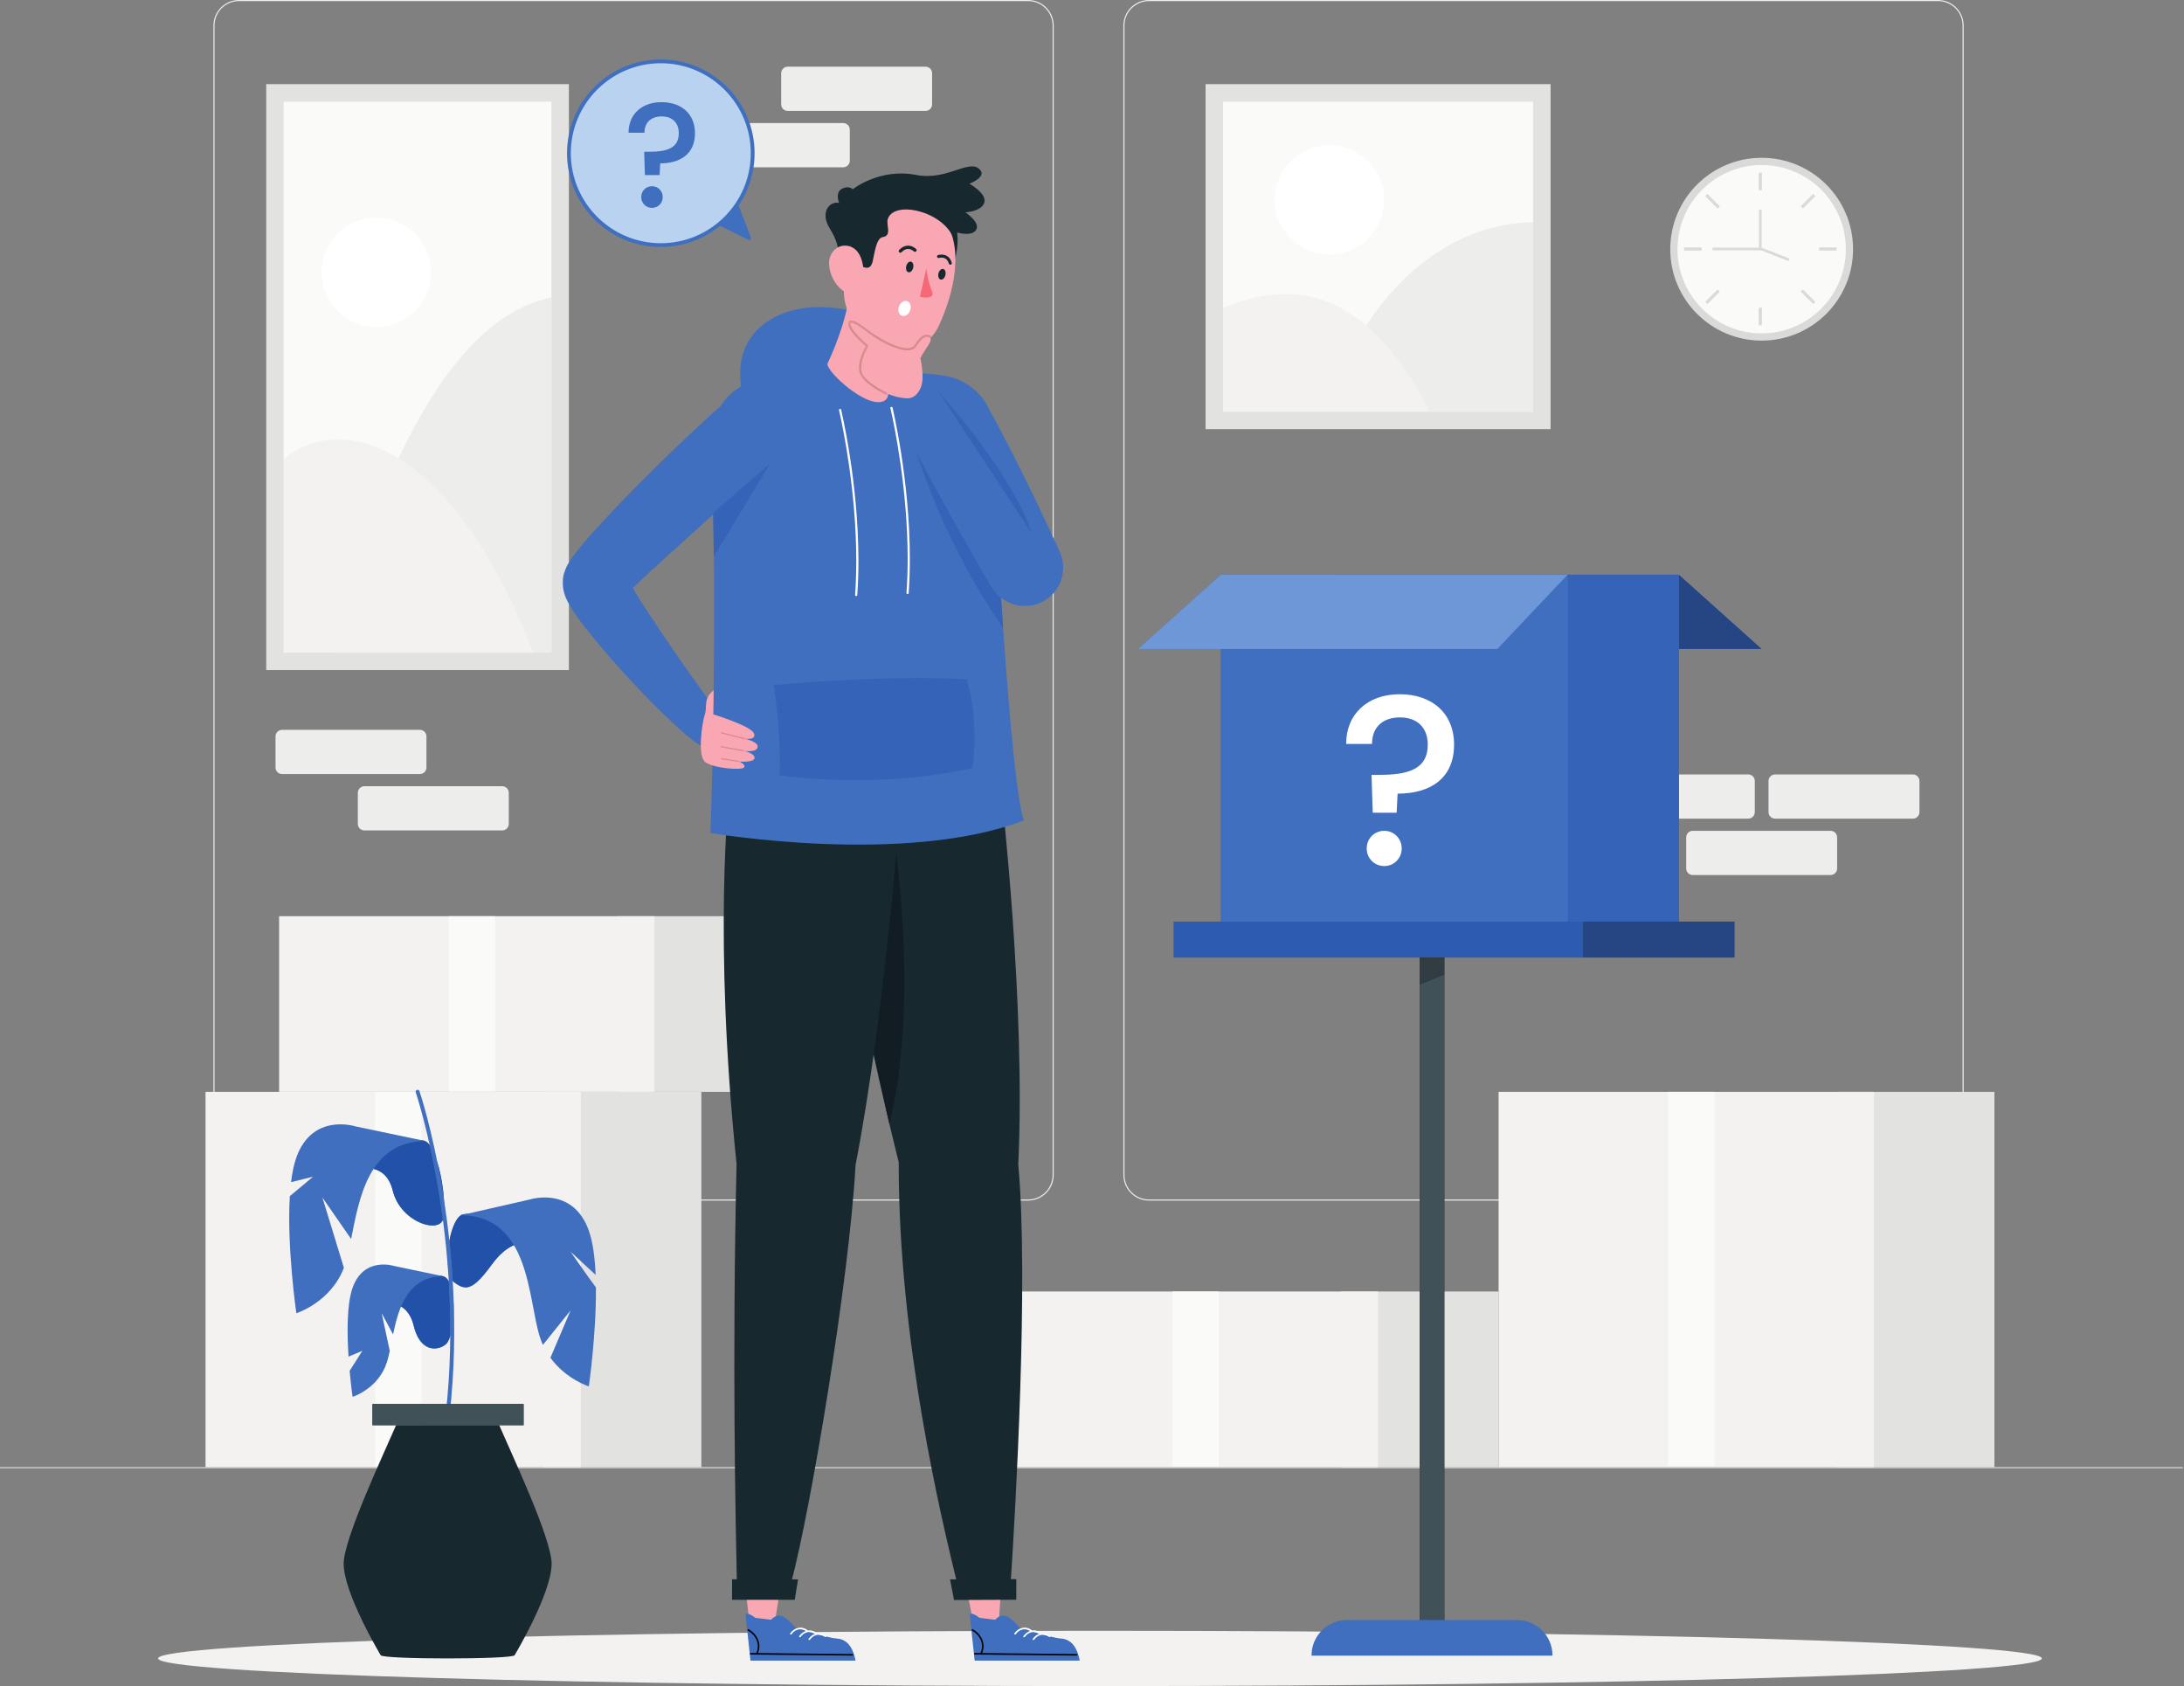 <svg fill="none" height="515" id="not-found" viewBox="0 0 667 515" width="667" xmlns="http://www.w3.org/2000/svg">
  <rect x="0" y="0" width="667" height="515" fill="#808080" stroke="none"/>
  <g clip-path="url(#clip0_1_263)">
    <path
      d="M350.899 0.336C346.773 0.336 343.416 3.693 343.416 7.819V358.849C343.416 362.976 346.773 366.332 350.899 366.332H591.893C596.02 366.332 599.377 362.976 599.377 358.849V7.819C599.377 3.693 596.02 0.336 591.893 0.336H350.899ZM591.893 366.665H350.899C346.589 366.665 343.083 363.159 343.083 358.849V7.819C343.083 3.508 346.589 0.003 350.899 0.003H591.893C596.204 0.003 599.711 3.508 599.711 7.819V358.849C599.711 363.159 596.204 366.665 591.893 366.665Z"
      fill="#EDEDEB"/>
    <path
      d="M72.995 0.336C68.869 0.336 65.513 3.693 65.513 7.819V358.849C65.513 362.976 68.869 366.332 72.995 366.332H313.991C318.116 366.332 321.473 362.976 321.473 358.849V7.819C321.473 3.693 318.116 0.336 313.991 0.336H72.995ZM313.991 366.665H72.995C68.685 366.665 65.179 363.159 65.179 358.849V7.819C65.179 3.508 68.685 0.003 72.995 0.003H313.991C318.3 0.003 321.807 3.508 321.807 7.819V358.849C321.807 363.159 318.3 366.665 313.991 366.665Z"
      fill="#EDEDEB"/>
    <path d="M0 448.425H666.665V448.09H0V448.425Z" fill="#DADBD8"/>
    <path
      d="M240.573 33.871H282.668C283.773 33.871 284.668 32.975 284.668 31.871V22.368C284.668 21.264 283.773 20.368 282.668 20.368H240.573C239.469 20.368 238.573 21.264 238.573 22.368V31.871C238.573 32.975 239.469 33.871 240.573 33.871Z"
      fill="#EDEDEB"/>
    <path
      d="M215.431 51.092H257.527C258.631 51.092 259.527 50.196 259.527 49.092V39.589C259.527 38.485 258.631 37.589 257.527 37.589H215.431C214.327 37.589 213.431 38.485 213.431 39.589V49.092C213.431 50.196 214.327 51.092 215.431 51.092Z"
      fill="#EDEDEB"/>
    <path
      d="M128.239 236.405H86.144C85.04 236.405 84.144 235.511 84.144 234.405V224.903C84.144 223.799 85.04 222.903 86.144 222.903H128.239C129.344 222.903 130.239 223.799 130.239 224.903V234.405C130.239 235.511 129.344 236.405 128.239 236.405Z"
      fill="#EDEDEB"/>
    <path
      d="M153.381 253.627H111.286C110.182 253.627 109.286 252.731 109.286 251.627V242.124C109.286 241.02 110.182 240.124 111.286 240.124H153.381C154.487 240.124 155.381 241.02 155.381 242.124V251.627C155.381 252.731 154.487 253.627 153.381 253.627Z"
      fill="#EDEDEB"/>
    <path
      d="M533.921 250.024H491.827C490.721 250.024 489.827 249.128 489.827 248.024V238.521C489.827 237.417 490.721 236.521 491.827 236.521H533.921C535.025 236.521 535.921 237.417 535.921 238.521V248.024C535.921 249.128 535.025 250.024 533.921 250.024Z"
      fill="#EDEDEB"/>
    <path
      d="M584.207 250.024H542.111C541.007 250.024 540.111 249.128 540.111 248.024V238.521C540.111 237.417 541.007 236.521 542.111 236.521H584.207C585.311 236.521 586.207 237.417 586.207 238.521V248.024C586.207 249.128 585.311 250.024 584.207 250.024Z"
      fill="#EDEDEB"/>
    <path
      d="M559.064 267.245H516.969C515.864 267.245 514.969 266.349 514.969 265.245V255.743C514.969 254.637 515.864 253.743 516.969 253.743H559.064C560.168 253.743 561.064 254.637 561.064 255.743V265.245C561.064 266.349 560.168 267.245 559.064 267.245Z"
      fill="#EDEDEB"/>
    <path d="M561.012 333.473V448.092H609.104V333.473H561.012Z" fill="#E2E2E0"/>
    <path d="M572.295 448.092H457.676V333.473H572.295V448.092Z" fill="#F3F2F1"/>
    <path d="M523.653 447.759H509.491V333.473H523.653V447.759Z" fill="#FAFAF9"/>
    <path d="M166.104 333.473V448.092H214.195V333.473H166.104Z" fill="#E2E2E0"/>
    <path d="M62.767 448.09H177.387V333.473H62.767V448.09Z" fill="#F3F2F1"/>
    <path d="M114.581 447.759H128.743V333.473H114.581V447.759Z" fill="#FAFAF9"/>
    <path d="M409.585 448.09H457.676V394.439H409.585V448.09Z" fill="#E2E2E0"/>
    <path d="M420.868 448.092H306.249V394.439H420.868V448.092Z" fill="#F3F2F1"/>
    <path d="M372.224 447.936H358.063V394.439H372.224V447.936Z" fill="#FAFAF9"/>
    <path d="M188.577 279.82V333.473H236.668V279.82H188.577Z" fill="#E2E2E0"/>
    <path d="M199.86 333.473H85.24V279.82H199.86V333.473Z" fill="#F3F2F1"/>
    <path d="M151.217 333.317H137.056V279.82H151.217V333.317Z" fill="#FAFAF9"/>
    <path d="M473.549 131.056H368.187V25.695H473.549V131.056Z" fill="#E2E2E0"/>
    <path d="M373.52 125.723V31.028H468.215V125.723H373.52Z" fill="#FAFAF9"/>
    <path d="M414.52 104.217C414.52 104.217 431.908 68.568 468.215 67.853V125.723H420.868L414.52 104.217Z"
          fill="#EDEDEB"/>
    <path
      d="M373.52 94.208C373.52 94.208 389.156 86.012 405.049 92.028C425.004 99.584 436.576 125.723 436.576 125.723H373.52V94.208Z"
      fill="#F3F2F1"/>
    <path
      d="M422.713 61.048C422.713 70.275 415.232 77.755 406.005 77.755C396.777 77.755 389.299 70.275 389.299 61.048C389.299 51.82 396.777 44.341 406.005 44.341C415.232 44.341 422.713 51.82 422.713 61.048Z"
      fill="white"/>
    <path d="M81.302 204.647H173.739V25.695H81.302V204.647Z" fill="#E2E2E0"/>
    <path d="M86.635 199.313V31.028H168.405V199.313H86.635Z" fill="#FAFAF9"/>
    <path
      d="M131.656 83.175C131.656 92.401 124.177 99.881 114.949 99.881C105.722 99.881 98.242 92.401 98.242 83.175C98.242 73.947 105.722 66.467 114.949 66.467C124.177 66.467 131.656 73.947 131.656 83.175Z"
      fill="white"/>
    <path d="M101.922 199.313C101.922 199.313 122.617 99.807 168.405 90.872V199.313H127.52H101.922Z" fill="#EDEDEB"/>
    <path
      d="M86.635 140.259C86.635 140.259 97.17 130.1 113.86 136.173C145.223 147.584 162.728 199.313 162.728 199.313H86.635V140.259Z"
      fill="#F3F2F1"/>
    <path
      d="M565.931 76.111C565.931 91.527 553.433 104.024 538.016 104.024C522.6 104.024 510.103 91.527 510.103 76.111C510.103 60.693 522.6 48.196 538.016 48.196C553.433 48.196 565.931 60.693 565.931 76.111Z"
      fill="#DADBD8"/>
    <path
      d="M538.016 101.824C523.837 101.824 512.303 90.289 512.303 76.111C512.303 61.931 523.837 50.396 538.016 50.396C552.195 50.396 563.729 61.931 563.729 76.111C563.729 90.289 552.195 101.824 538.016 101.824Z"
      fill="#FAFAF9"/>
    <path d="M538.085 58.096H537.123V52.735H538.085V58.096Z" fill="#DADBD8"/>
    <path d="M538.085 99.349H537.123V93.985H538.085V99.349Z" fill="#DADBD8"/>
    <path d="M519.66 75.56V76.523H514.296V75.56H519.66Z" fill="#DADBD8"/>
    <path d="M560.912 75.56V76.523H555.549V75.56H560.912Z" fill="#DADBD8"/>
    <path d="M550.633 63.693L549.952 63.012L553.744 59.22L554.425 59.901L550.633 63.693Z" fill="#DADBD8"/>
    <path d="M521.463 92.863L520.781 92.183L524.575 88.389L525.256 89.071L521.463 92.863Z" fill="#DADBD8"/>
    <path d="M525.256 63.012L524.575 63.693L520.781 59.901L521.463 59.22L525.256 63.012Z" fill="#DADBD8"/>
    <path d="M554.425 92.183L553.744 92.863L549.952 89.071L550.633 88.389L554.425 92.183Z" fill="#DADBD8"/>
    <path d="M546.216 79.752L537.123 76.172L537.425 75.404L546.517 78.985L546.216 79.752Z" fill="#DADBD8"/>
    <path d="M538.016 76.453H523.019V75.628H537.191V63.987H538.016V76.453Z" fill="#DADBD8"/>
    <path
      d="M623.587 506.501C623.587 511.165 494.801 514.947 335.936 514.947C177.069 514.947 48.283 511.165 48.283 506.501C48.283 501.837 177.069 498.056 335.936 498.056C494.801 498.056 623.587 501.837 623.587 506.501Z"
      fill="#F3F2F1"/>
    <path d="M512.721 175.527L538.016 198.215H428.273L406.829 175.527H512.721Z" fill="#406FBF"/>
    <path d="M538.016 198.215H512.771V175.571L538.016 198.215Z" fill="#254583"/>
    <path d="M406.829 281.469H512.771V175.527H406.829V281.469Z" fill="#406FBF"/>
    <path d="M512.771 281.469H478.739V175.527H406.829H512.771V175.571V198.215V236.521V250.024V281.469Z" fill="#3563B7"/>
    <path d="M372.796 281.469H478.739V175.527H372.796V281.469Z" fill="#406FBF"/>
    <path d="M372.845 175.527L347.551 198.215H457.295L478.739 175.527H372.845Z" fill="#406FBF"/>
    <path d="M457.295 198.215H347.551L372.845 175.527H478.739L457.295 198.215Z" fill="#6D97D6"/>
    <path
      d="M422.777 264.501C419.755 264.501 417.396 262.144 417.396 259.123C417.396 256.1 419.755 253.743 422.777 253.743C425.725 253.743 428.084 256.1 428.084 259.123C428.084 262.144 425.725 264.501 422.777 264.501ZM427.495 212.028C437.369 212.028 444.076 217.851 444.076 227.431C444.076 237.821 436.707 242.392 426.831 242.392L426.536 248.215H419.239L418.871 236.644H421.303C429.632 236.644 436.044 235.171 436.044 227.431C436.044 222.272 432.875 219.103 427.567 219.103C422.335 219.103 419.019 222.051 419.019 227.209H411.133C411.057 218.292 417.471 212.028 427.495 212.028Z"
      fill="white"/>
    <path d="M358.447 292.444H483.331V281.469H358.447V292.444Z" fill="#406FBF"/>
    <path d="M358.447 292.444H483.331V281.469H358.447V292.444Z" fill="#2D5BB2"/>
    <path d="M483.331 292.444H529.716V281.469H483.331V292.444Z" fill="#406FBF"/>
    <path d="M483.331 292.444H529.716V281.469H483.331V292.444Z" fill="#254583"/>
    <path d="M433.575 498.965H441.103V292.444H433.575V498.965Z" fill="#17282F"/>
    <path d="M441.103 498.965H433.575V292.444V300.696L441.103 297.584V366.332V366.665V394.439V448.09V448.425V498.965Z"
          fill="#405158"/>
    <path d="M433.575 300.696V292.444H441.103V297.584L433.575 300.696Z" fill="#313D43"/>
    <path
      d="M474.135 505.649H400.543V505.609C400.543 499.623 405.396 494.768 411.384 494.768H463.293C469.28 494.768 474.135 499.623 474.135 505.609V505.649Z"
      fill="#406FBF"/>
    <path
      d="M114.88 398.533C114.88 398.533 123.982 395.213 126.337 404.851C128.693 414.488 135.437 412 136.713 409.889C139.229 405.728 139.581 390.671 135.255 389.763C130.087 388.678 116.7 394.144 114.88 398.533Z"
      fill="#406FBF"/>
    <path
      d="M132.665 411.829C131.367 411.829 129.961 411.333 128.743 409.968C127.772 408.878 126.92 407.236 126.337 404.851C124.942 399.144 121.182 397.98 118.347 397.98C116.394 397.98 114.88 398.533 114.88 398.533C116.541 394.527 127.84 389.624 133.728 389.624C134.291 389.624 134.804 389.669 135.255 389.763C135.989 389.917 136.591 390.482 137.068 391.331C137.387 396.655 137.555 402.223 137.517 407.977C137.283 408.741 137.013 409.394 136.713 409.889C136.149 410.823 134.516 411.831 132.665 411.829Z"
      fill="#2251AA"/>
    <path
      d="M135.256 389.763C124.581 389.919 121.757 399.292 120.042 407.553L116.572 401.078L119.033 412.572C118.77 413.828 118.493 414.987 118.175 415.996C115.606 424.137 107.68 426.616 107.68 426.616C107.68 426.616 107.202 423.312 106.781 418.669V418.665L110.665 412.556L106.444 414.329C105.971 407.047 105.908 398.289 107.68 393.297C111.108 383.66 120.305 386.625 120.305 386.625L135.256 389.763Z"
      fill="#406FBF"/>
    <path
      d="M161.84 379.644C161.84 379.644 156.247 377.957 150.383 385.961C144.735 393.672 142.481 394.577 138.653 391.578C134.824 388.58 137.14 371.781 141.465 370.872C146.633 369.789 160.02 375.253 161.84 379.644Z"
      fill="#406FBF"/>
    <path
      d="M142.216 393.169C141.08 393.169 139.959 392.601 138.653 391.578C138.515 391.471 138.384 391.344 138.261 391.201C138.007 386.961 137.656 382.872 137.239 378.967C137.999 374.861 139.532 371.279 141.465 370.872C141.916 370.779 142.429 370.733 142.991 370.733C148.879 370.733 160.179 375.636 161.84 379.644C161.84 379.644 161.349 379.496 160.504 379.496C158.5 379.496 154.508 380.329 150.383 385.961C146.66 391.043 144.412 393.169 142.216 393.169Z"
      fill="#2251AA"/>
    <path
      d="M179.828 423.414C179.828 423.414 172.867 421.236 168.096 414.685L174.268 400.201L165.805 410.751C165.449 409.964 165.128 409.135 164.852 408.259C161.183 396.643 161.935 371.425 140.845 371.119L161.812 366.336C161.812 366.336 174.939 362.101 179.828 375.857C181.075 379.356 181.685 384.155 181.903 389.363L174.268 382.295C174.268 382.295 179.561 389.976 181.996 393.185C182.119 407.587 179.828 423.414 179.828 423.414Z"
      fill="#406FBF"/>
    <path
      d="M108.489 357.307C108.489 357.307 117.591 353.985 119.946 363.623C122.302 373.261 134.155 376.939 135.371 372.231C136.668 367.205 133.8 349.304 129.474 348.396C124.306 347.312 110.309 352.916 108.489 357.307Z"
      fill="#406FBF"/>
    <path
      d="M132.066 374.271C131.067 374.271 129.924 374.036 128.743 373.581C125.145 372.195 121.2 368.753 119.946 363.623C118.957 359.575 116.777 357.813 114.581 357.131C113.682 356.852 112.781 356.753 111.957 356.753C110.004 356.753 108.489 357.307 108.489 357.307C110.154 353.291 122.005 348.26 127.97 348.26C128.527 348.26 129.033 348.304 129.474 348.396C130.098 348.527 130.693 349.012 131.249 349.763C132.625 355.941 134.095 363.669 135.265 372.553C134.804 373.715 133.607 374.271 132.066 374.271ZM135.6 366.432C134.961 362.3 134.271 358.469 133.577 354.993C134.641 358.515 135.363 362.843 135.6 366.432Z"
      fill="#2251AA"/>
    <path
      d="M129.856 348.475C112.614 348.725 109.724 365.821 107.237 378.401L98.451 365.728C98.564 366.095 103.222 381.215 105.024 387.209C100.964 397.799 90.501 401.078 90.501 401.078C90.501 401.078 87.571 380.843 88.513 365.312C91.082 363.184 95.624 359.373 95.624 359.373L88.891 361.041C89.232 358.193 89.752 355.623 90.501 353.519C95.39 339.765 108.519 344 108.519 344L129.856 348.475Z"
      fill="#406FBF"/>
    <path
      d="M136.713 432.673L136.647 432.671C136.316 432.633 136.079 432.336 136.116 432.007C142.085 378.875 127.128 334.075 126.976 333.629C126.869 333.315 127.037 332.973 127.351 332.867C127.669 332.761 128.008 332.928 128.114 333.241C128.267 333.691 143.309 378.745 137.311 432.14C137.276 432.448 137.016 432.673 136.713 432.673Z"
      fill="#406FBF"/>
    <path d="M113.757 435.266H159.903V428.805H113.757V435.266Z" fill="#17282F"/>
    <path d="M159.903 435.266H113.757V428.805H159.903V435.266Z" fill="#405158"/>
    <path
      d="M152.459 435.266H120.967C117.185 444.052 104.958 469.937 104.958 477.585C104.958 486.632 116.241 505.488 116.241 505.488C116.241 506.841 157.185 506.841 157.185 505.488C157.185 505.488 168.468 486.632 168.468 477.585C168.468 469.937 156.241 444.052 152.459 435.266Z"
      fill="#17282F"/>
    <path
      d="M229.872 46.797C229.872 62.296 217.308 74.86 201.811 74.86C186.313 74.86 173.749 62.296 173.749 46.797C173.749 31.3 186.313 18.736 201.811 18.736C217.308 18.736 229.872 31.3 229.872 46.797Z"
      fill="#406FBF"/>
    <path
      d="M201.811 74.86C186.313 74.86 173.749 62.296 173.749 46.797C173.749 31.3 186.313 18.736 201.811 18.736C217.308 18.736 229.872 31.3 229.872 46.797C229.872 48.259 229.761 49.692 229.545 51.092C227.479 64.552 215.848 74.86 201.811 74.86Z"
      fill="#B8D2EF"/>
    <path
      d="M201.811 19.313C186.656 19.313 174.327 31.643 174.327 46.797C174.327 61.953 186.656 74.283 201.811 74.283C216.965 74.283 229.295 61.953 229.295 46.797C229.295 31.643 216.965 19.313 201.811 19.313ZM201.811 75.437C186.019 75.437 173.172 62.589 173.172 46.797C173.172 31.007 186.019 18.159 201.811 18.159C217.603 18.159 230.449 31.007 230.449 46.797C230.449 62.589 217.603 75.437 201.811 75.437Z"
      fill="#406FBF"/>
    <path
      d="M199.136 63.495C197.276 63.495 195.824 62.043 195.824 60.184C195.824 58.324 197.276 56.873 199.136 56.873C200.949 56.873 202.401 58.324 202.401 60.184C202.401 62.043 200.949 63.495 199.136 63.495ZM202.037 31.201C208.116 31.201 212.244 34.784 212.244 40.68C212.244 47.075 207.708 49.888 201.629 49.888L201.448 53.471H196.957L196.731 46.349H198.228C203.353 46.349 207.3 45.443 207.3 40.68C207.3 37.505 205.349 35.555 202.084 35.555C198.863 35.555 196.823 37.368 196.823 40.544H191.969C191.923 35.056 195.869 31.201 202.037 31.201Z"
      fill="#406FBF"/>
    <path
      d="M219.368 68.688L228.52 73.237C229 73.477 229.521 73.001 229.329 72.501L225.325 62.119C223.288 65.013 221.296 67.276 219.368 68.688Z"
      fill="#406FBF"/>
    <path
      d="M226.644 119.807C227.927 126.26 282.809 123.695 280.241 115.361C279.812 113.973 278.965 112.589 278.245 111.04C274.677 103.361 268.755 93.733 249.589 93.797C238.061 93.836 222.867 100.807 226.644 119.807Z"
      fill="#406FBF"/>
    <path d="M294.62 482.277L297.429 496.489H304.943L305.943 482.277H294.62Z" fill="#F9A8B3"/>
    <path
      d="M303.952 494.687C303.952 494.687 305.376 492.927 307.184 493.527C308.991 494.128 311.356 497.088 311.356 497.088C311.356 497.088 321.155 500.229 323.801 500.395C326.448 500.56 328.764 502.049 329.756 507.177H297.667C297.667 507.177 296.403 495.597 296.208 493.613C296.012 491.628 299.155 494.109 299.155 494.109L303.952 494.687Z"
      fill="#406FBF"/>
    <path
      d="M328.803 505.648C326.873 505.63 324.952 505.609 323.023 505.592C314.593 505.506 306.165 505.412 297.736 505.325C297.415 505.325 297.415 504.824 297.736 504.835C298.304 504.844 298.88 504.844 299.448 504.853L299.467 504.787C300.677 502.109 299.277 499.375 296.856 498.004C296.572 497.854 296.828 497.419 297.101 497.578C299.723 499.064 301.16 501.987 299.959 504.853C301.151 504.872 302.333 504.881 303.525 504.89C311.944 504.976 320.373 505.071 328.803 505.156C329.124 505.156 329.124 505.657 328.803 505.648Z"
      fill="#040606"/>
    <path
      d="M310.219 499.101C311.335 497.535 313.22 497.089 314.804 498.271C315.059 498.463 315.307 498.032 315.053 497.843C313.236 496.484 311.055 497.075 309.789 498.852C309.604 499.112 310.035 499.361 310.219 499.101Z"
      fill="white"/>
    <path
      d="M312.983 499.936C314.099 498.369 315.985 497.924 317.568 499.105C317.824 499.297 318.072 498.866 317.819 498.677C316.001 497.319 313.819 497.909 312.555 499.687C312.369 499.947 312.8 500.195 312.983 499.936Z"
      fill="white"/>
    <path
      d="M315.839 500.771C316.955 499.202 318.84 498.759 320.423 499.94C320.679 500.132 320.927 499.701 320.673 499.512C318.857 498.153 316.673 498.744 315.409 500.52C315.224 500.782 315.655 501.029 315.839 500.771Z"
      fill="white"/>
    <path d="M227.403 482.378L228.961 496.489H236.475L238.725 482.378H227.403Z" fill="#F9A8B3"/>
    <path
      d="M235.484 494.687C235.484 494.687 236.909 492.927 238.716 493.527C240.523 494.128 242.888 497.088 242.888 497.088C242.888 497.088 252.688 500.229 255.333 500.395C257.981 500.56 260.297 502.049 261.289 507.177H229.199C229.199 507.177 227.936 495.597 227.74 493.613C227.544 491.628 230.688 494.109 230.688 494.109L235.484 494.687Z"
      fill="#406FBF"/>
    <path
      d="M260.336 505.648C258.405 505.63 256.485 505.609 254.556 505.592C246.127 505.506 237.697 505.412 229.268 505.325C228.947 505.325 228.947 504.824 229.268 504.835C229.836 504.844 230.413 504.844 230.98 504.853L231 504.787C232.211 502.109 230.811 499.375 228.389 498.004C228.105 497.854 228.36 497.419 228.635 497.578C231.255 499.064 232.693 501.987 231.492 504.853C232.684 504.872 233.865 504.881 235.057 504.89C243.477 504.976 251.907 505.071 260.336 505.156C260.657 505.156 260.657 505.657 260.336 505.648Z"
      fill="#040606"/>
    <path
      d="M241.751 499.101C242.867 497.535 244.752 497.089 246.336 498.271C246.592 498.463 246.84 498.032 246.587 497.843C244.769 496.484 242.587 497.075 241.323 498.852C241.137 499.112 241.567 499.361 241.751 499.101Z"
      fill="white"/>
    <path
      d="M244.516 499.936C245.632 498.369 247.517 497.924 249.1 499.105C249.357 499.297 249.604 498.866 249.351 498.677C247.533 497.319 245.351 497.909 244.087 499.687C243.901 499.947 244.332 500.195 244.516 499.936Z"
      fill="white"/>
    <path
      d="M247.371 500.771C248.487 499.202 250.373 498.759 251.956 499.94C252.212 500.132 252.46 499.701 252.207 499.512C250.389 498.153 248.207 498.744 246.943 500.52C246.757 500.782 247.187 501.029 247.371 500.771Z"
      fill="white"/>
    <path
      d="M292.12 482.777H308.699C310.133 461.428 314.192 390.685 310.985 355.679C313.292 307.105 305.869 242.629 305.869 242.629H253.349C253.349 242.629 257.197 285.776 274.473 354.979C274.353 409.807 287.736 464.617 292.12 482.777Z"
      fill="#17282F"/>
    <path
      d="M271.641 343.348L264.605 311.721L272.304 257.749C272.636 257.735 272.972 257.72 273.305 257.704C274.963 269.66 279.657 310.607 271.641 343.348Z"
      fill="#111D23"/>
    <path d="M290.144 482.361L291.361 488.663L310.372 488.581L310.384 482.277L290.144 482.361Z" fill="#17282F"/>
    <path
      d="M225.039 483.39H241.617C247.524 461.428 259.389 390.815 261.289 355.807C270.681 307.233 275.173 242.629 275.173 242.629H222.653C222.653 242.629 217.768 286.271 224.949 355.473C223.556 415.807 224.663 464.617 225.039 483.39Z"
      fill="#17282F"/>
    <path d="M223.589 482.345L223.556 488.592L242.717 488.595L243.721 482.349L223.589 482.345Z" fill="#17282F"/>
    <path
      d="M312.736 250.552C276.309 264.552 216.963 254.407 216.963 254.407C217.669 236.593 218.283 201.313 218.043 171.993C218.031 171.313 218.031 170.633 218.016 169.953C217.976 165.793 217.909 161.765 217.831 157.953C217.816 157.485 217.816 157.02 217.804 156.567C217.629 149.073 217.363 142.447 217.016 137.14C216.349 127.152 221.777 117.86 231.657 116.193C234.657 115.687 237.896 115.247 241.271 114.887C242.069 114.793 242.884 114.713 243.709 114.633C253.069 113.713 263.336 113.313 272.709 113.58C273.176 113.58 273.643 113.593 274.111 113.607C274.349 113.62 274.616 113.62 274.857 113.633C275.256 113.647 275.669 113.66 276.069 113.687C280.243 113.86 284.203 114.167 287.751 114.633C295.804 115.673 302.963 122.033 303.096 130.167C303.217 137.62 303.949 153.353 305.003 171.099C305.403 177.82 305.857 184.847 306.349 191.807C308.256 219.205 310.683 245.765 312.736 250.552Z"
      fill="#406FBF"/>
    <path
      d="M219.789 217.953L219.816 218.007L219.777 217.98L219.604 217.953L214.324 227.86C213.976 227.673 213.643 227.485 213.309 227.287L213.056 227.127L212.896 227.02L212.604 226.807L211.991 226.38L211.496 226.007C210.816 225.5 210.271 225.047 209.683 224.567C208.576 223.62 207.524 222.687 206.497 221.74C204.456 219.86 202.497 217.98 200.551 216.073C196.709 212.22 192.991 208.3 189.376 204.273C185.736 200.247 182.229 196.127 178.763 191.713C177.896 190.607 177.016 189.46 176.164 188.232C175.723 187.593 175.296 187.007 174.843 186.273C174.403 185.607 173.937 184.819 173.417 183.847L173.003 182.967L172.789 182.527C172.696 182.273 172.589 181.98 172.497 181.713L172.243 180.86C172.164 180.5 172.109 180.567 171.963 179.447C171.857 178.58 171.843 177.673 171.937 176.793L172.016 176.14C172.057 175.94 172.096 175.687 172.123 175.607L172.324 174.9C172.471 174.42 172.657 173.953 172.857 173.485L173.164 172.819L173.336 172.485L173.403 172.367L173.976 171.42C174.429 170.7 174.643 170.42 174.937 170.007C176.069 168.447 176.976 167.367 177.923 166.205C181.643 161.819 185.324 157.94 189.043 154.007C192.789 150.14 196.524 146.3 200.349 142.58C207.963 135.073 215.697 127.78 223.763 120.753L239.016 137.527C231.429 144.793 223.604 151.9 215.803 158.94L204.149 169.5C200.416 172.845 196.657 176.3 193.283 179.607C193.551 180.087 193.831 180.567 194.123 181.047C196.709 185.313 199.643 189.647 202.524 193.967C205.456 198.273 208.416 202.593 211.429 206.819C212.923 208.953 214.429 211.06 215.963 213.099C216.723 214.127 217.497 215.099 218.243 216.047L219.296 217.353L219.709 217.845L219.789 217.953Z"
      fill="#406FBF"/>
    <path
      d="M256.233 125.287C256.233 125.288 256.315 125.627 256.459 126.271C257.467 130.784 261.504 150.193 261.503 171.272C261.503 174.724 261.395 178.22 261.148 181.701C261.135 181.885 261.273 182.045 261.457 182.059C261.64 182.071 261.8 181.933 261.813 181.749C262.061 178.249 262.169 174.737 262.169 171.272C262.169 147.087 256.884 125.145 256.881 125.131C256.839 124.952 256.659 124.841 256.479 124.885C256.3 124.928 256.191 125.108 256.233 125.287Z"
      fill="white"/>
    <path
      d="M271.931 124.668C271.932 124.668 272.013 125.007 272.157 125.652C273.164 130.164 277.201 149.575 277.201 170.655C277.201 174.105 277.093 177.6 276.845 181.083C276.833 181.265 276.971 181.425 277.155 181.439C277.339 181.451 277.497 181.313 277.511 181.129C277.759 177.631 277.868 174.12 277.868 170.655C277.867 146.469 272.583 124.525 272.579 124.511C272.536 124.332 272.356 124.223 272.177 124.265C271.999 124.308 271.888 124.488 271.931 124.668Z"
      fill="white"/>
    <path
      d="M306.349 191.807C295.052 175.332 286.088 157.325 279.667 137.651C281.901 141.92 284.183 146.161 286.483 150.393C287.736 152.673 289.003 154.967 290.271 157.247C290.349 157.393 290.429 157.54 290.509 157.687C291.176 158.9 291.857 160.113 292.536 161.327C293.203 162.527 293.884 163.74 294.576 164.94C295.271 166.153 295.949 167.353 296.629 168.553C297.324 169.765 298.016 170.967 298.697 172.167C299.324 173.247 299.937 174.327 300.563 175.393C300.749 175.727 300.937 176.06 301.136 176.38C301.524 177.047 301.909 177.713 302.296 178.367C302.496 178.7 302.683 179.02 302.884 179.353C303.639 180.615 304.607 181.695 305.72 182.565C305.921 185.637 306.132 188.728 306.349 191.807Z"
      fill="#3563B7"/>
    <path
      d="M261.193 238.265C247.423 238.265 237.961 236.783 237.961 236.783C238.887 226.712 236.299 209.22 236.299 209.22C251.675 207.884 266.368 207.085 280.051 207.085C285.289 207.085 290.38 207.203 295.303 207.452C298.048 217.556 298.115 227.807 296.911 234.597C284.029 237.448 271.423 238.265 261.193 238.265Z"
      fill="#3563B7"/>
    <path
      d="M279.688 57.865C273.993 55.844 267.667 56.097 262.308 58.889C258.809 60.712 255.769 63.503 255.844 67.689C256.019 77.459 258.741 93.797 258.741 93.797L291.715 78.891C291.715 78.891 294.116 70.709 290.253 65.489C287.387 61.615 283.896 59.361 279.688 57.865Z"
      fill="#17282F"/>
    <path
      d="M255.988 77.92C255.988 77.92 256.703 75.081 253.429 69.808C250.155 64.535 253.744 61.253 256.261 62.013C256.261 62.013 254.948 58.764 257.131 57.652C259.312 56.541 260.423 57.811 260.423 57.811C260.423 57.811 268.643 51.232 279.805 53.437C288.799 55.213 295.449 48.943 298.787 51.385C302.124 53.828 296.055 56.111 296.055 56.111C296.055 56.111 301.453 59.084 300.613 61.857C299.775 64.631 294.833 64.849 294.833 64.849C294.833 64.849 299.965 68.257 297.872 70.527C295.779 72.796 289.249 70.047 289.249 70.047C289.249 70.047 263.353 69.911 255.988 77.92Z"
      fill="#17282F"/>
    <path
      d="M273.151 105.941L273.152 105.956L273.092 106.065L271.019 111.471C270.775 112.593 270.636 113.721 270.605 114.829C270.575 115.765 270.623 116.681 270.723 117.568C271.764 119.377 271.932 123.243 267.584 122.789C262.095 122.228 252.788 113.615 252.688 111.156C256.04 103.933 259.225 94.9 259.592 87.692L265.119 95.141L273.151 105.941Z"
      fill="#F9A8B3"/>
    <path
      d="M288.247 95.92C287.791 97.095 287.299 98.247 286.781 99.38C282.193 109.383 269.289 108.933 262.155 100.424L262.135 100.392C261.501 99.636 260.912 98.819 260.379 97.929C256.04 90.724 257.867 85.745 259.892 74.211C261.913 62.689 275.113 56.785 285 63.871C294.124 70.408 292.825 84.177 288.247 95.92Z"
      fill="#F9A8B3"/>
    <path
      d="M277.948 94.837C277.492 96.067 276.364 96.783 275.428 96.436C274.492 96.089 274.103 94.811 274.557 93.58C275.015 92.349 276.143 91.633 277.079 91.98C278.015 92.328 278.404 93.607 277.948 94.837Z"
      fill="white"/>
    <path
      d="M269.549 72.421C272.556 72 270.508 68.685 271.153 66.825C273.251 60.777 289.703 64.913 291.596 74.165C291.596 74.165 291.14 67.116 286.007 62.797C280.872 58.479 269.828 56.513 264.749 61.501C259.671 66.489 259.647 75.281 259.647 75.281C259.647 75.281 259.509 76.871 260.492 77.92C261.04 78.449 262.004 80.885 263.603 81.532C264.967 82.084 266.005 81.865 266.505 79.891C267.005 77.917 267.537 72.704 269.549 72.421Z"
      fill="#17282F"/>
    <path
      d="M253.197 80.623C253.327 83.775 254.899 86.573 256.835 88.3C259.747 90.896 262.912 88.707 263.535 85.063C264.096 81.784 263.257 76.483 259.647 75.281C256.089 74.099 253.049 77.017 253.197 80.623Z"
      fill="#F9A8B3"/>
    <path
      d="M276.767 81.279C276.552 82.173 276.852 83.013 277.437 83.153C278.023 83.295 278.671 82.683 278.887 81.787C279.101 80.892 278.801 80.052 278.216 79.911C277.631 79.771 276.981 80.383 276.767 81.279Z"
      fill="#17282F"/>
    <path
      d="M286.609 83.513C286.395 84.409 286.695 85.249 287.28 85.389C287.865 85.529 288.515 84.917 288.729 84.023C288.944 83.127 288.644 82.287 288.059 82.147C287.472 82.007 286.824 82.619 286.609 83.513Z"
      fill="#17282F"/>
    <path
      d="M290.119 80.823C289.961 80.785 289.829 80.665 289.781 80.499C289.569 79.752 289.196 79.229 288.671 78.945C287.807 78.477 286.777 78.78 286.767 78.784C286.528 78.86 286.263 78.725 286.187 78.479C286.111 78.235 286.247 77.973 286.492 77.896C286.547 77.879 287.899 77.471 289.113 78.128C289.867 78.535 290.392 79.248 290.675 80.244C290.747 80.491 290.603 80.748 290.356 80.819L290.119 80.823Z"
      fill="#17282F"/>
    <path
      d="M274.851 77.185L274.648 77.083C274.436 76.907 274.404 76.591 274.581 76.376C274.623 76.327 275.604 75.156 277.097 75.031C278.023 74.953 278.921 75.287 279.771 76.025C279.981 76.208 280.004 76.525 279.821 76.735C279.637 76.947 279.319 76.968 279.111 76.785C278.477 76.236 277.832 75.983 277.189 76.035C276.121 76.12 275.365 77.011 275.357 77.019C275.229 77.171 275.032 77.229 274.851 77.185Z"
      fill="#17282F"/>
    <path
      d="M282.904 81.941C282.904 81.941 283.368 86.045 284.616 88.889C285.868 91.744 280.949 90.677 280.949 90.677L282.904 81.941Z"
      fill="#F46878"/>
    <path
      d="M218.016 169.953C217.976 165.793 217.909 161.765 217.831 157.953C217.821 157.675 217.819 157.397 217.815 157.123C221.595 153.707 225.376 150.273 229.127 146.811L235.137 141.633L218.016 169.953Z"
      fill="#3563B7"/>
    <path
      d="M217.815 157.123C217.812 156.936 217.808 156.751 217.804 156.567L229.127 146.811C225.376 150.273 221.595 153.707 217.815 157.123Z"
      fill="#3563B7"/>
    <path
      d="M317.831 184.047C312.349 186.539 305.909 184.407 302.884 179.353C302.683 179.02 302.496 178.7 302.296 178.367C301.909 177.713 301.524 177.047 301.136 176.38C300.937 176.06 300.749 175.727 300.563 175.393C299.937 174.327 299.324 173.247 298.697 172.167C298.016 170.967 297.324 169.765 296.629 168.553C295.949 167.353 295.271 166.153 294.576 164.94C293.884 163.74 293.203 162.527 292.536 161.327C291.857 160.113 291.176 158.9 290.509 157.687C290.429 157.54 290.349 157.393 290.271 157.247C289.003 154.967 287.736 152.673 286.483 150.393C283.831 145.513 281.203 140.62 278.643 135.687C276.084 130.74 273.551 125.793 271.164 120.74L281.657 113.873C285.324 118.087 288.843 122.407 292.336 126.74C292.723 127.22 293.109 127.699 293.497 128.193L301.509 124.007C303.509 127.527 305.403 131.099 307.271 134.7C309.123 138.287 310.963 141.899 312.751 145.527C314.536 149.152 316.324 152.793 318.043 156.46C319.789 160.113 321.497 163.793 323.176 167.473L323.643 168.513C326.324 174.407 323.723 181.367 317.831 184.047Z"
      fill="#406FBF"/>
    <path
      d="M296.629 168.553C296.483 168.313 296.349 168.087 296.217 167.845C294.963 165.687 293.736 163.512 292.536 161.327C293.203 162.527 293.884 163.74 294.576 164.94C295.271 166.152 295.949 167.353 296.629 168.553Z"
      fill="#406FBF"/>
    <path
      d="M281.669 116.58C281.415 118.6 279.949 121.753 277.003 121.647C274.243 121.54 271.937 120.607 271.657 120.485L271.629 120.473C269.376 119.899 265.149 118.473 263.696 115.687C261.657 111.793 264.843 105.687 264.843 105.687C261.536 102.553 257.624 97.163 260.357 98.389C263.077 99.616 273.815 107.113 277.659 106.264C281.232 105.475 282.484 102.373 283.811 103.001C285.339 103.723 282.501 106.497 281.075 109.377C281.075 109.377 282.059 113.5 281.669 116.58Z"
      fill="#F9A8B3"/>
    <path
      d="M270.669 120.54L270.528 120.508C270.432 120.464 269.571 120.06 268.443 119.412C269.345 119.795 270.235 120.087 270.988 120.3C270.984 120.316 270.977 120.332 270.971 120.347C270.915 120.468 270.795 120.54 270.669 120.54ZM263.851 115.96C263.285 115.341 262.84 114.691 262.605 114.029C261.559 111.071 263.807 106.823 264.416 105.756C263.557 105.001 260.388 102.144 259.539 100.396C259.071 99.431 258.965 98.743 259.219 98.289C259.42 97.928 259.767 97.884 259.805 97.88C259.999 97.883 260.193 97.905 260.389 97.947C260.524 98.172 260.664 98.393 260.807 98.609C260.639 98.523 260.489 98.449 260.357 98.389C260.085 98.268 259.88 98.211 259.733 98.211C259.191 98.211 259.439 98.976 260.124 100.073C260.128 100.084 260.133 100.095 260.139 100.105C260.361 100.564 260.772 101.119 261.264 101.695C262.289 103.032 263.608 104.516 264.843 105.687C264.843 105.687 263.667 107.941 263.201 110.585C263.041 111.312 262.96 112.051 263.016 112.744C263.033 113.775 263.227 114.789 263.696 115.687C263.745 115.779 263.796 115.871 263.851 115.96Z"
      fill="#D8898C"/>
    <path
      d="M278.677 105.959C279.151 105.671 279.421 105.269 279.652 104.925L279.915 104.544C280.541 103.64 281.516 102.236 283.043 102.236C283.385 102.236 283.757 102.307 284.159 102.469C284.329 102.539 284.412 102.732 284.341 102.904C284.289 103.032 284.165 103.112 284.033 103.112C284.019 103.112 284.004 103.111 283.989 103.108C283.937 103.069 283.879 103.033 283.811 103.001C283.691 102.944 283.571 102.917 283.449 102.917C283.412 102.917 283.373 102.92 283.335 102.925C283.232 102.909 283.132 102.901 283.036 102.901C281.967 102.901 281.227 103.82 280.463 104.923L280.376 105.049C279.885 105.389 279.325 105.711 278.677 105.959ZM268.033 102.8C265.069 101.147 262.279 99.375 260.807 98.609C260.664 98.393 260.524 98.172 260.389 97.947C261.584 98.197 262.851 99.129 264.513 100.353C265.535 101.105 266.689 101.955 268.033 102.8Z"
      fill="#D8898C"/>
    <path
      d="M270.988 120.3C270.235 120.087 269.345 119.795 268.443 119.412C267.001 118.583 265.123 117.352 263.851 115.96C263.796 115.871 263.745 115.779 263.696 115.687C263.227 114.789 263.033 113.775 263.016 112.744C263.047 113.113 263.116 113.471 263.235 113.807C264.315 116.859 270.744 119.873 270.809 119.904C270.96 119.975 271.035 120.144 270.988 120.3ZM263.201 110.585C263.667 107.941 264.843 105.687 264.843 105.687C263.608 104.516 262.289 103.032 261.264 101.695C262.765 103.453 265.031 105.408 265.06 105.433C265.184 105.54 265.213 105.721 265.128 105.86C265.107 105.893 263.729 108.175 263.201 110.585ZM277.1 107.021C275.895 107.021 274.221 106.62 271.811 105.565C268.499 104.115 266.069 102.327 264.117 100.891C262.356 99.592 260.963 98.567 259.841 98.544L259.793 98.628C259.751 98.717 259.648 99.083 260.124 100.073C259.439 98.976 259.191 98.211 259.733 98.211C259.88 98.211 260.085 98.268 260.357 98.389C260.489 98.449 260.639 98.523 260.807 98.609C262.279 99.375 265.069 101.147 268.033 102.8C269.22 103.545 270.556 104.288 272.077 104.953C274.424 105.981 275.996 106.344 277.081 106.344C277.796 106.344 278.301 106.188 278.677 105.959C279.325 105.711 279.885 105.389 280.376 105.049L280.204 105.299C279.595 106.204 278.823 107.021 277.1 107.021ZM283.989 103.108C283.961 103.105 283.935 103.097 283.908 103.087C283.707 103.005 283.516 102.953 283.335 102.925C283.373 102.92 283.412 102.917 283.449 102.917C283.571 102.917 283.691 102.944 283.811 103.001C283.879 103.033 283.937 103.069 283.989 103.108Z"
      fill="#D8898C"/>
    <path
      d="M293.497 128.193C293.109 127.699 292.723 127.22 292.336 126.74C290.585 124.567 288.827 122.397 287.047 120.243L286.395 119.251C289.097 122.347 291.552 125.281 293.775 128.048L293.497 128.193Z"
      fill="#3563B7"/>
    <path
      d="M314.949 162.695L287.047 120.243C288.827 122.397 290.585 124.567 292.336 126.74C292.723 127.22 293.109 127.699 293.497 128.193L293.775 128.048C312.295 151.095 314.949 162.695 314.949 162.695Z"
      fill="#3563B7"/>
    <path
      d="M217.848 218.173C217.848 218.173 229.341 221.712 230.251 223.953C231.16 226.195 227.404 225.615 227.404 225.615C227.404 225.615 231.501 226.477 231.391 228.055C231.257 229.951 227.325 229.327 227.325 229.327C227.325 229.327 230.644 230.151 230.439 231.545C230.225 232.993 225.743 232.567 225.743 232.567C225.743 232.567 227.973 233.536 227.208 234.412C226.443 235.289 218.089 234.677 215.447 232.797C212.804 230.919 214.507 220.388 215.283 218.097C216.059 215.808 214.7 213.431 217.945 210.807L217.848 218.173Z"
      fill="#F9A8B3"/>
    <path
      d="M227.573 225.653C227.465 225.627 227.404 225.615 227.404 225.615C227.404 225.615 227.463 225.623 227.563 225.635L227.573 225.653Z"
      fill="#3563B7"/>
    <path
      d="M227.377 225.789L227.36 225.787L220.283 223.983L220.155 223.765L220.371 223.637L227.448 225.441L227.563 225.635C227.463 225.623 227.404 225.615 227.404 225.615C227.404 225.615 227.465 225.627 227.573 225.653L227.576 225.657L227.377 225.789Z"
      fill="#D8898C"/>
    <path
      d="M227.093 229.471L227.088 229.469L220.157 228.211L220.013 228.005L220.22 227.861L227.152 229.12L227.296 229.327L227.093 229.471Z"
      fill="#D8898C"/>
    <path
      d="M225.477 232.705L220.303 231.9L220.155 231.697L220.357 231.549L225.532 232.355L225.681 232.557L225.477 232.705Z"
      fill="#D8898C"/>
  </g>
  <defs>
    <clipPath id="clip0_1_263">
      <rect fill="white" height="514.947" width="666.667"/>
    </clipPath>
  </defs>
</svg>
